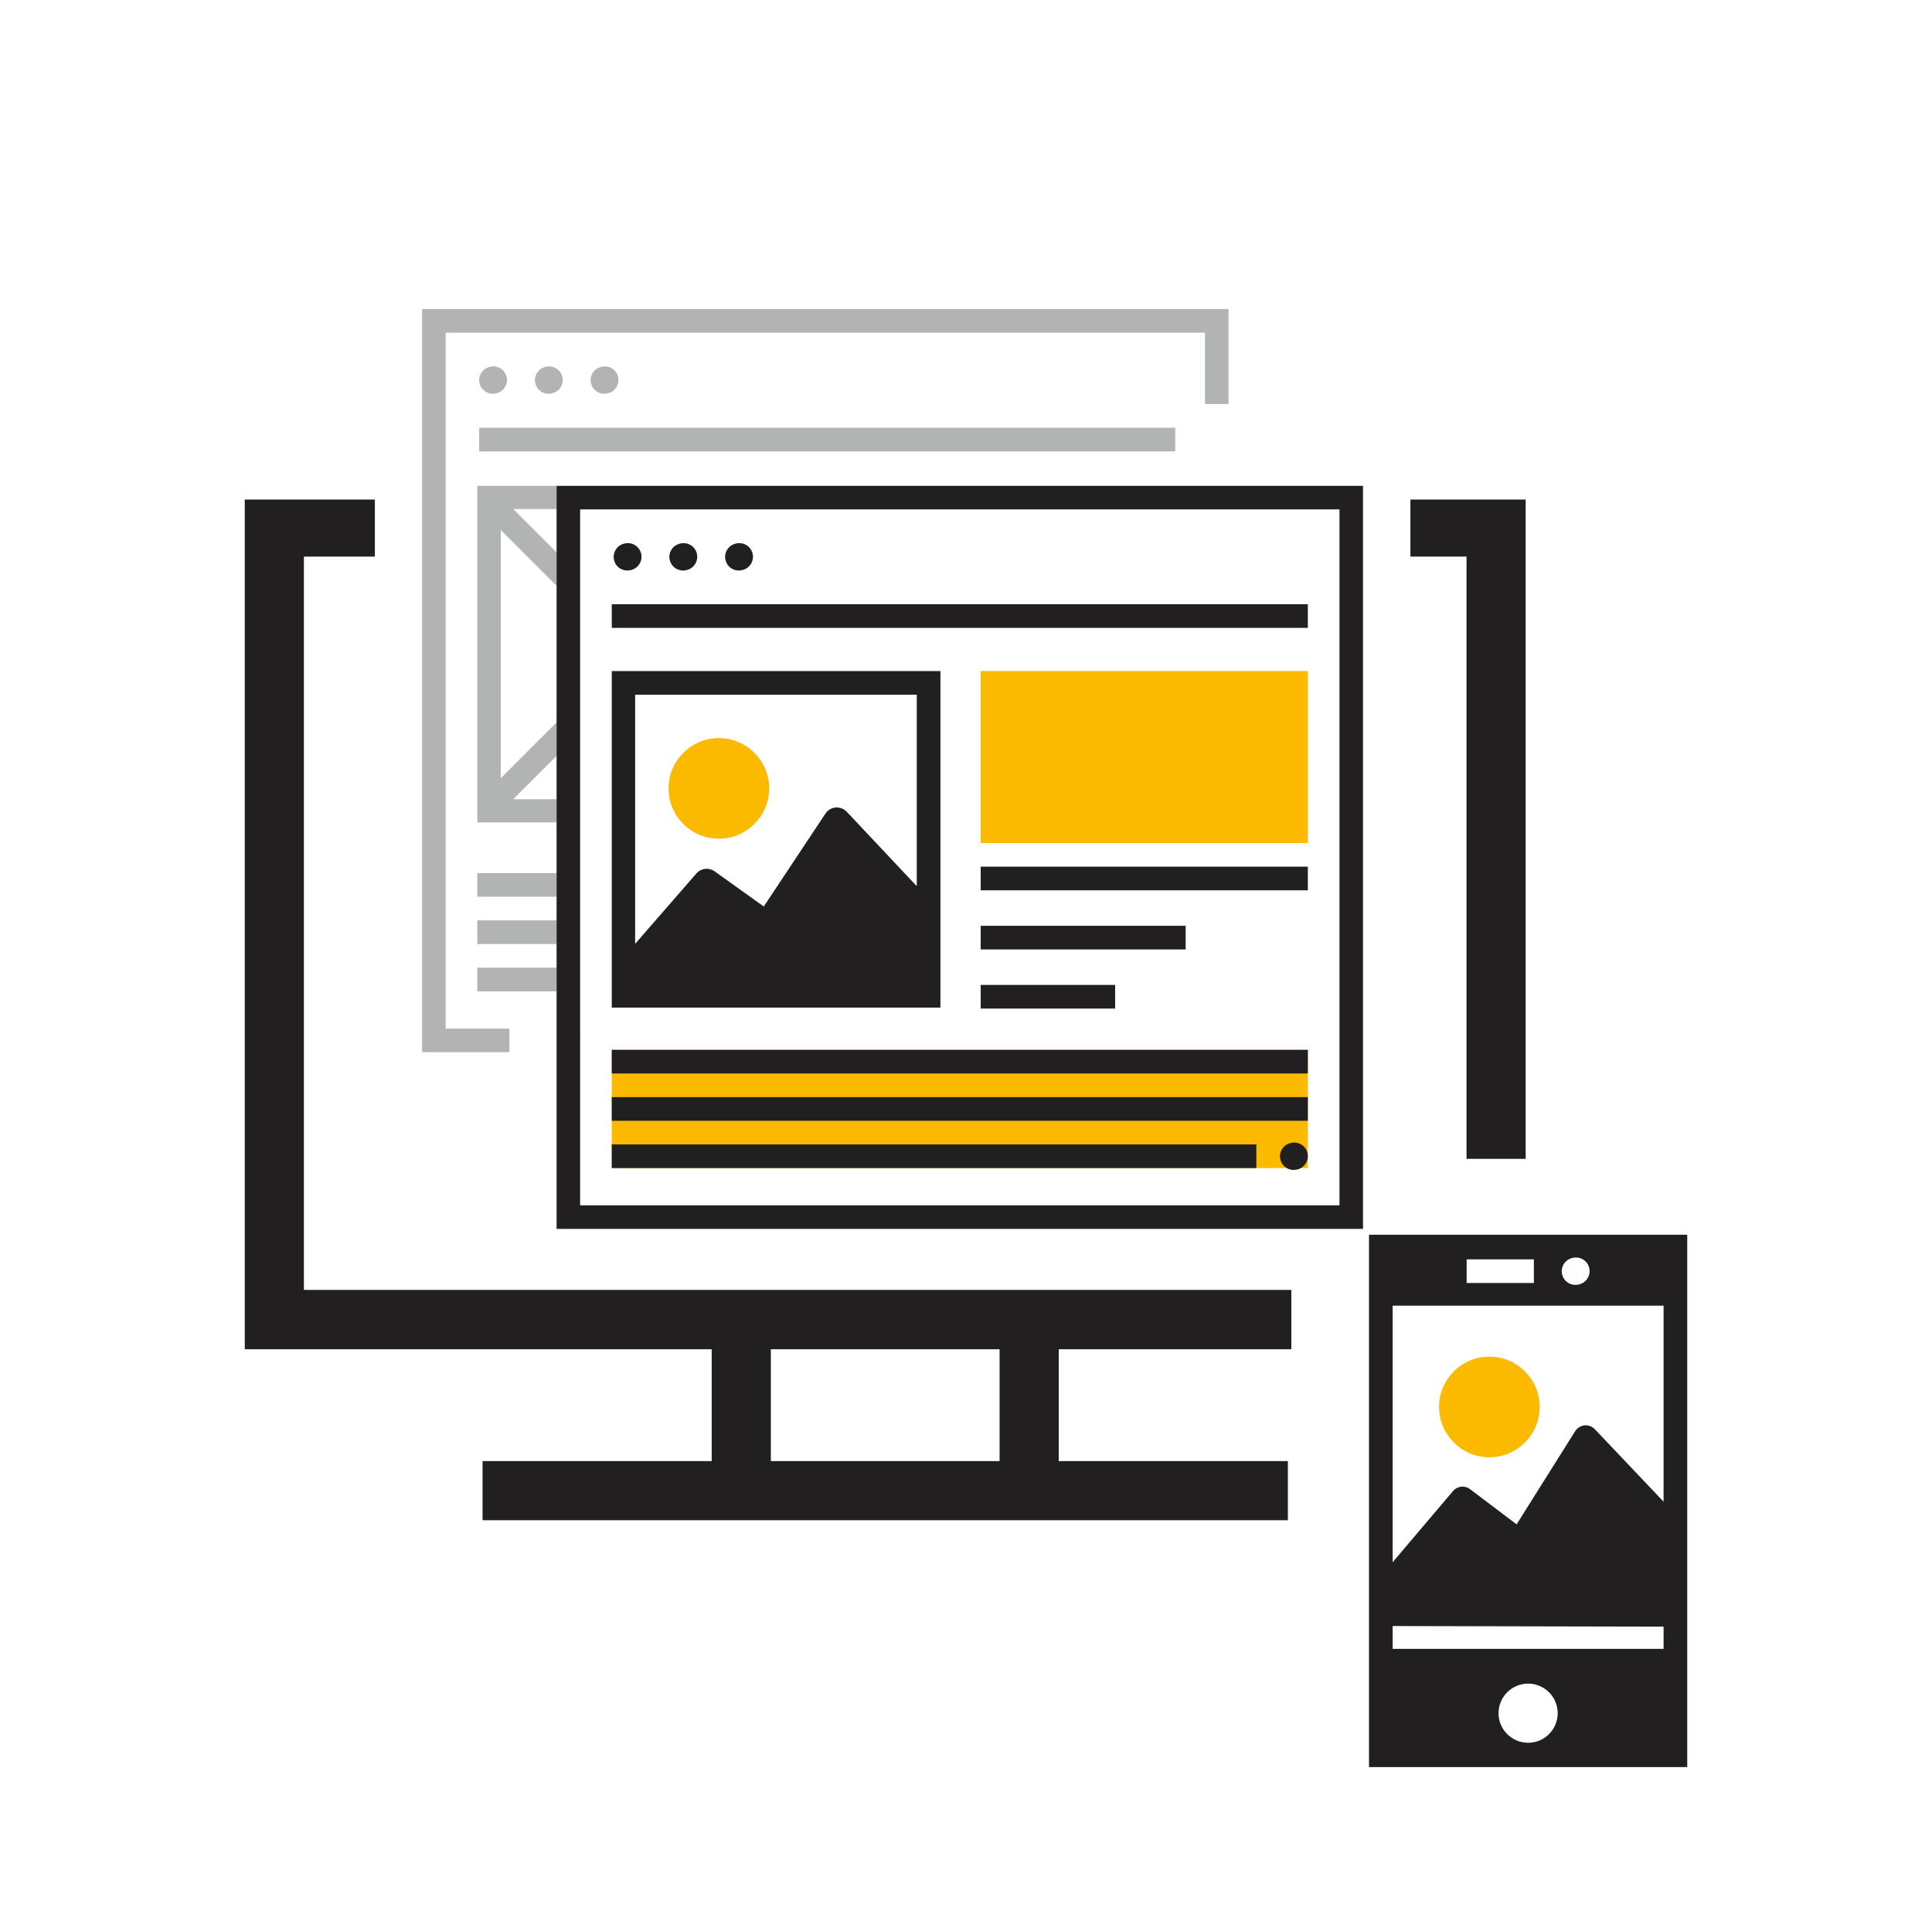 <?xml version="1.0" encoding="UTF-8"?>
<!DOCTYPE svg PUBLIC "-//W3C//DTD SVG 1.1//EN" "http://www.w3.org/Graphics/SVG/1.1/DTD/svg11.dtd">
<!-- Creator: CorelDRAW 2018 (64-Bit) -->
<svg xmlns="http://www.w3.org/2000/svg" xml:space="preserve" width="100%" height="100%" version="1.1" style="shape-rendering:geometricPrecision; text-rendering:geometricPrecision; image-rendering:optimizeQuality; fill-rule:evenodd; clip-rule:evenodd"
viewBox="0 0 8167.79 8165.85"
 xmlns:xlink="http://www.w3.org/1999/xlink">
 <defs>
  <style type="text/css">
   <![CDATA[
    .fil6 {fill:none}
    .fil0 {fill:#211F1F}
    .fil5 {fill:#B2B3B3}
    .fil1 {fill:#FBBA00}
    .fil3 {fill:#211F1F;fill-rule:nonzero}
    .fil4 {fill:#B2B3B3;fill-rule:nonzero}
    .fil2 {fill:#FBBA00;fill-rule:nonzero}
   ]]>
  </style>
 </defs>
 <g id="Layer_x0020_1">
  <g id="_1811390470464">
   <polygon class="fil0" points="6199.94,4899.75 6199.94,2353.39 5962.7,2353.39 5962.7,2112.15 6449.94,2112.15 6449.94,4899.75 "/>
   <path class="fil0" d="M1034.76 5704.79l0 -3592.64 550.08 0 0 241.24 -300.08 0 0 3100.51 4174.56 0 0 250.89 -983.43 0 0 472.9 968.74 0 0 250 -3404.56 0 0 -250 968.74 0 0 -472.9 -1974.05 0zm3191.13 472.9l0 -472.9 -967.08 0 0 472.9 967.08 0z"/>
   <polygon class="fil1" points="5529.06,4938.77 2586.32,4938.77 2586.32,4438.77 5529.06,4438.77 "/>
   <path class="fil0" d="M2586.32 2837.38l1389.47 0 0 1422.89 -1389.47 0 0 -1422.89zm1289.47 100l0 809.46 -296.03 -314.71c-9.04,-9.6 -21.01,-15.73 -33.81,-17.54 -4.27,-0.63 -8.64,-0.76 -13.02,-0.39 -17.52,1.48 -33.41,10.9 -43.14,25.56l-260.82 393.07 -207.83 -148.81c-24.15,-17.28 -57.51,-13.38 -77.02,9.04l-259 297.62 0 -1053.3 1190.67 0z"/>
   <path class="fil2" d="M3039.05 3546.21c117.29,0 212.73,-95.43 212.73,-212.73 0,-117.29 -95.44,-212.73 -212.73,-212.73 -117.29,0 -212.73,95.44 -212.73,212.73 0,117.3 95.44,212.73 212.73,212.73z"/>
   <path class="fil3" d="M2651.88 2412.28c4.37,0 8.79,-0.52 13.25,-1.54l2.53 -0.61c30.96,-7.29 50.18,-38.28 42.89,-69.27 -7.27,-30.97 -38.28,-50.14 -69.25,-42.89l-2.55 0.61c-30.97,7.26 -50.17,38.27 -42.89,69.24 6.24,26.56 29.89,44.46 56.02,44.46z"/>
   <path class="fil3" d="M2887.46 2412.28c4.37,0 8.79,-0.52 13.25,-1.54l2.53 -0.61c30.96,-7.29 50.18,-38.28 42.89,-69.27 -7.27,-30.97 -38.28,-50.14 -69.25,-42.89l-2.55 0.61c-30.97,7.26 -50.17,38.27 -42.89,69.24 6.24,26.56 29.89,44.46 56.02,44.46z"/>
   <path class="fil3" d="M3123.04 2412.28c4.37,0 8.79,-0.52 13.25,-1.54l2.53 -0.61c30.96,-7.29 50.18,-38.28 42.89,-69.27 -7.27,-30.97 -38.28,-50.14 -69.25,-42.89l-2.55 0.61c-30.97,7.26 -50.17,38.27 -42.89,69.24 6.24,26.56 29.89,44.46 56.02,44.46z"/>
   <polygon class="fil3" points="2586.32,2654.75 5529.06,2654.75 5529.06,2554.76 2586.32,2554.76 "/>
   <polygon class="fil4" points="2025.74,1908.69 4968.48,1908.69 4968.48,1808.7 2025.74,1808.7 "/>
   <polygon class="fil3" points="2586.32,4538.76 5529.06,4538.76 5529.06,4438.77 2586.32,4438.77 "/>
   <polygon class="fil3" points="2586.32,4738.76 5529.06,4738.76 5529.06,4638.77 2586.32,4638.77 "/>
   <polygon class="fil3" points="2586.32,4938.76 5311.27,4938.76 5311.27,4838.77 2586.32,4838.77 "/>
   <polygon class="fil1" points="5529.06,3564.38 4145.99,3564.38 4145.99,2837.38 5529.06,2837.38 "/>
   <path class="fil3" d="M5468.84 4946.69c4.37,0 8.79,-0.52 13.25,-1.54l2.53 -0.61c30.96,-7.29 50.18,-38.28 42.89,-69.27 -7.27,-30.97 -38.28,-50.14 -69.25,-42.89l-2.55 0.61c-30.97,7.26 -50.17,38.27 -42.89,69.24 6.24,26.56 29.89,44.46 56.02,44.46z"/>
   <polygon class="fil3" points="4145.99,3764.37 5529.06,3764.37 5529.06,3664.38 4145.99,3664.38 "/>
   <polygon class="fil3" points="4145.99,4014.37 5012.51,4014.37 5012.51,3914.38 4145.99,3914.38 "/>
   <polygon class="fil3" points="4145.99,4264.37 4714.36,4264.37 4714.36,4164.38 4145.99,4164.38 "/>
   <path class="fil3" d="M2439.33 4377.33l7.77 6.1c2.79,2.2 5.73,4.11 8.78,5.74l-16.55 -11.84z"/>
   <polygon class="fil5" points="2017.74,2054.22 2353.83,2054.22 2353.83,2152.15 2169.67,2152.15 2353.83,2336.31 2353.83,2477.72 2117.14,2241.03 2117.14,2463.83 2117.14,3205.45 2117.14,3290.3 2353.83,3053.61 2353.83,3195.02 2169.67,3379.18 2353.83,3379.18 2353.83,3477.11 2017.74,3477.11 "/>
   <path class="fil4" d="M2083.3 1665.01c4.37,0 8.79,-0.52 13.25,-1.54l2.53 -0.61c30.96,-7.29 50.18,-38.28 42.89,-69.27 -7.27,-30.97 -38.28,-50.14 -69.25,-42.89l-2.55 0.61c-30.97,7.26 -50.17,38.27 -42.89,69.24 6.24,26.56 29.89,44.46 56.02,44.46z"/>
   <path class="fil4" d="M2318.88 1665.01c4.37,0 8.79,-0.52 13.25,-1.54l2.53 -0.61c30.96,-7.29 50.18,-38.28 42.89,-69.27 -7.27,-30.97 -38.28,-50.14 -69.25,-42.89l-2.55 0.61c-30.97,7.26 -50.17,38.27 -42.89,69.24 6.24,26.56 29.89,44.46 56.02,44.46z"/>
   <path class="fil4" d="M2554.46 1665.01c4.37,0 8.79,-0.52 13.25,-1.54l2.53 -0.61c30.96,-7.29 50.18,-38.28 42.89,-69.27 -7.27,-30.97 -38.28,-50.14 -69.25,-42.89l-2.55 0.61c-30.97,7.26 -50.17,38.27 -42.89,69.24 6.24,26.56 29.89,44.46 56.02,44.46z"/>
   <path class="fil4" d="M2017.74 3791.5l336.09 0 0 -100 -336.09 0 0 100zm0 400l336.09 0 0 -100 -336.09 0 0 100zm0 -200l336.09 0 0 -100 -336.09 0 0 100z"/>
   <polygon class="fil5" points="1784.51,1306.95 5193.72,1306.95 5193.72,1708.23 5094.23,1708.23 5094.23,1406.44 1884,1406.44 1884,4349.18 2153.51,4349.18 2153.51,4448.67 1784.51,4448.67 "/>
   <path class="fil0" d="M2353.09 2054.22l3409.21 0 0 3141.72 -3409.21 0 0 -3141.72zm99.49 99.49l3210.23 0 0 2942.74 -3210.23 0 0 -2942.74z"/>
   <g>
    <path class="fil2" d="M6296.59 6161.49c117.29,0 212.73,-95.43 212.73,-212.73 0,-117.29 -95.44,-212.73 -212.73,-212.73 -117.29,0 -212.73,95.44 -212.73,212.73 0,117.3 95.44,212.73 212.73,212.73z"/>
    <path class="fil0" d="M5787.63 5220.58l1345.39 0 0 2250.98 -1345.39 0 0 -2250.98zm100 1384.67l254.29 -299.84c18.48,-22.42 50.07,-26.32 72.94,-9.04l196.8 148.81 246.99 -393.07c9.21,-14.66 24.26,-24.08 40.85,-25.56 4.15,-0.37 8.29,-0.24 12.33,0.39 12.12,1.81 23.46,7.94 32.02,17.54l289.17 304.79 0 -828.69 -1145.39 0 0 1084.67zm1145.39 272.36l-1145.39 -2.51 0 96.46 1145.39 0 0 -93.95zm-572.7 491.07c68.96,0 125.07,-56.11 125.07,-125.07 0,-68.96 -56.11,-125.07 -125.07,-125.07 -68.96,0 -125.07,56.11 -125.07,125.07 0,68.96 56.11,125.07 125.07,125.07zm-259.92 -2043.9l284.26 0 0 100 -284.26 0 0 -100zm459.62 107.93c4.37,0 8.79,-0.52 13.25,-1.54l2.53 -0.61c30.96,-7.29 50.18,-38.28 42.89,-69.27 -7.27,-30.97 -38.28,-50.14 -69.25,-42.89l-2.55 0.61c-30.97,7.26 -50.17,38.27 -42.89,69.24 6.24,26.56 29.89,44.46 56.02,44.46z"/>
   </g>
  </g>
  <rect class="fil6" x="-0" y="-0" width="8167.79" height="8165.85"/>
 </g>
</svg>
